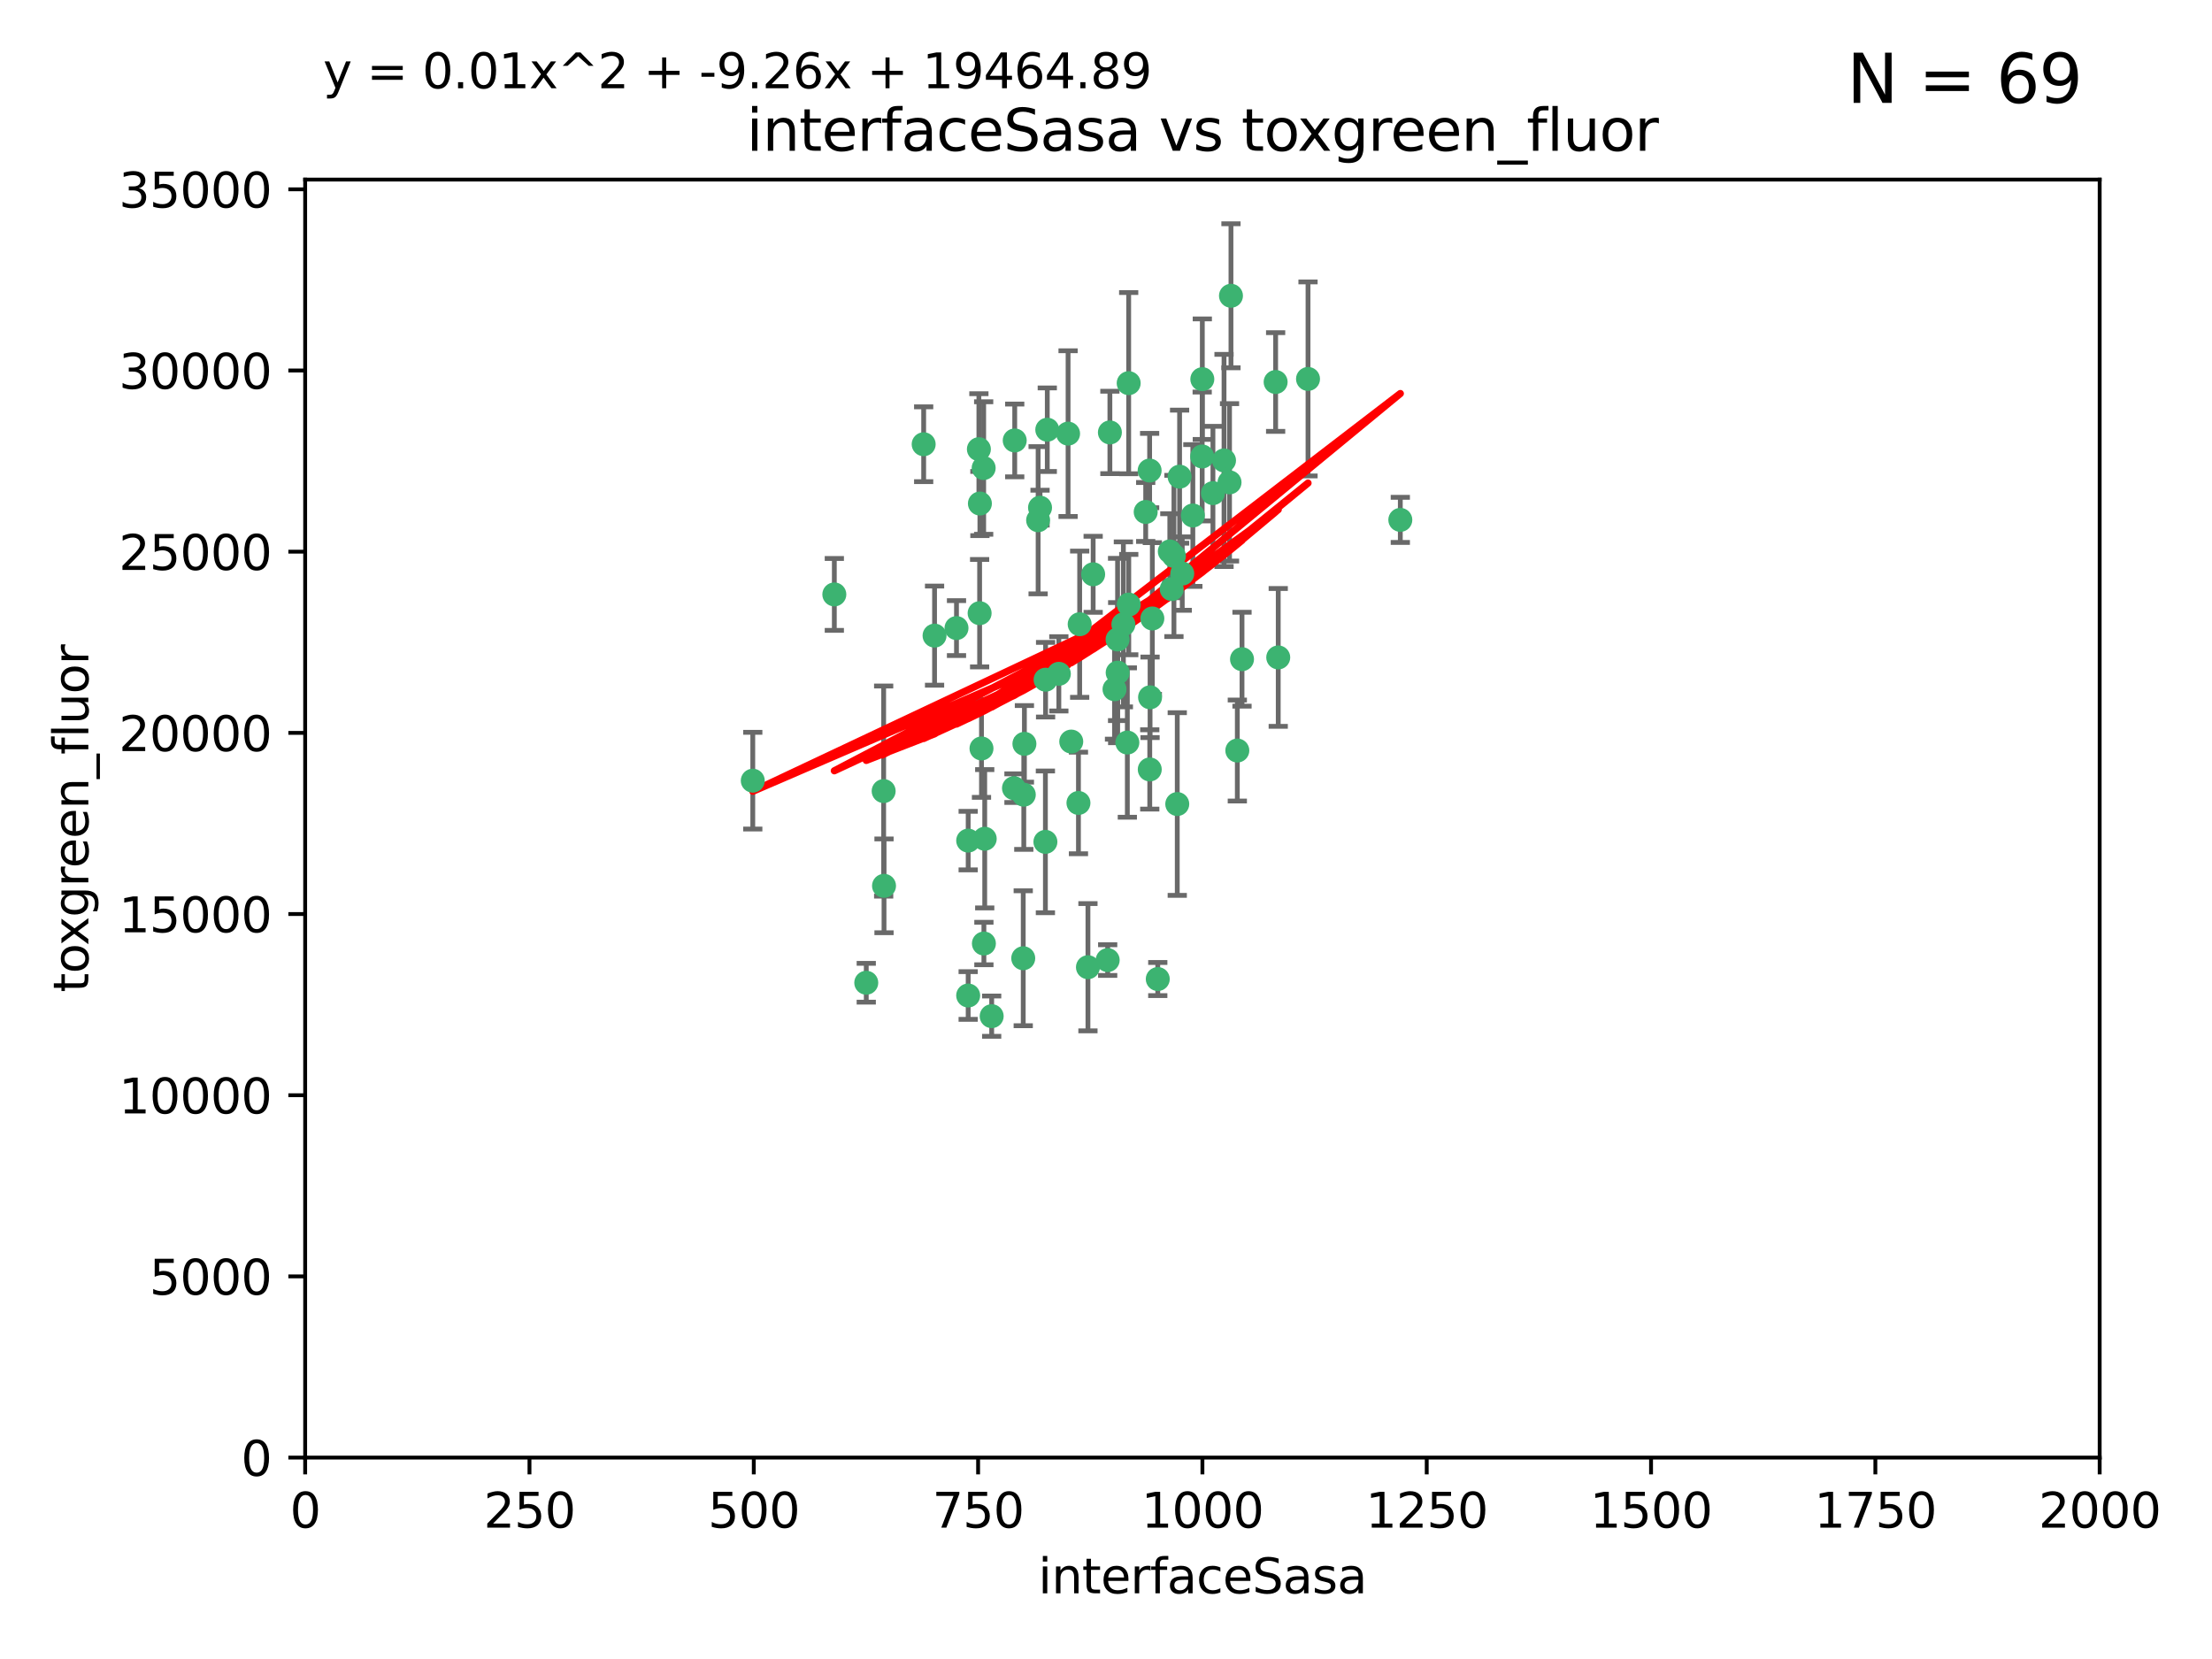 <?xml version="1.0" encoding="utf-8" standalone="no"?>
<!DOCTYPE svg PUBLIC "-//W3C//DTD SVG 1.1//EN"
  "http://www.w3.org/Graphics/SVG/1.1/DTD/svg11.dtd">
<svg xmlns:xlink="http://www.w3.org/1999/xlink" width="460.8pt" height="345.6pt" viewBox="0 0 460.8 345.6" xmlns="http://www.w3.org/2000/svg" version="1.1">
 <defs>
  <style type="text/css">*{stroke-linejoin: round; stroke-linecap: butt}</style>
 </defs>
 <g id="figure_1">
  <g id="patch_1">
   <path d="M 0 345.6 
L 460.8 345.6 
L 460.8 0 
L 0 0 
z
" style="fill: #ffffff"/>
  </g>
  <g id="axes_1">
   <g id="patch_2">
    <path d="M 63.571 303.64 
L 437.4 303.64 
L 437.4 37.411 
L 63.571 37.411 
z
" style="fill: #ffffff"/>
   </g>
   <g id="PathCollection_1">
    <defs>
     <path id="m189e9bc0cc" d="M 0 1.118 
C 0.297 1.118 0.581 1 0.791 0.791 
C 1 0.581 1.118 0.297 1.118 0 
C 1.118 -0.297 1 -0.581 0.791 -0.791 
C 0.581 -1 0.297 -1.118 0 -1.118 
C -0.297 -1.118 -0.581 -1 -0.791 -0.791 
C -1 -0.581 -1.118 -0.297 -1.118 0 
C -1.118 0.297 -1 0.581 -0.791 0.791 
C -0.581 1 -0.297 1.118 0 1.118 
z
" style="stroke: #3cb371"/>
    </defs>
    <g clip-path="url(#pb566d6b73c)">
     <use xlink:href="#m189e9bc0cc" x="243.693" y="114.876" style="fill: #3cb371; stroke: #3cb371"/>
     <use xlink:href="#m189e9bc0cc" x="272.484" y="78.941" style="fill: #3cb371; stroke: #3cb371"/>
     <use xlink:href="#m189e9bc0cc" x="239.489" y="98.026" style="fill: #3cb371; stroke: #3cb371"/>
     <use xlink:href="#m189e9bc0cc" x="250.437" y="95.094" style="fill: #3cb371; stroke: #3cb371"/>
     <use xlink:href="#m189e9bc0cc" x="266.28" y="136.954" style="fill: #3cb371; stroke: #3cb371"/>
     <use xlink:href="#m189e9bc0cc" x="218.168" y="89.516" style="fill: #3cb371; stroke: #3cb371"/>
     <use xlink:href="#m189e9bc0cc" x="265.738" y="79.578" style="fill: #3cb371; stroke: #3cb371"/>
     <use xlink:href="#m189e9bc0cc" x="254.987" y="95.918" style="fill: #3cb371; stroke: #3cb371"/>
     <use xlink:href="#m189e9bc0cc" x="246.284" y="119.488" style="fill: #3cb371; stroke: #3cb371"/>
     <use xlink:href="#m189e9bc0cc" x="252.676" y="102.727" style="fill: #3cb371; stroke: #3cb371"/>
     <use xlink:href="#m189e9bc0cc" x="244.553" y="115.814" style="fill: #3cb371; stroke: #3cb371"/>
     <use xlink:href="#m189e9bc0cc" x="240.054" y="128.839" style="fill: #3cb371; stroke: #3cb371"/>
     <use xlink:href="#m189e9bc0cc" x="258.734" y="137.321" style="fill: #3cb371; stroke: #3cb371"/>
     <use xlink:href="#m189e9bc0cc" x="256.134" y="100.483" style="fill: #3cb371; stroke: #3cb371"/>
     <use xlink:href="#m189e9bc0cc" x="211.385" y="91.754" style="fill: #3cb371; stroke: #3cb371"/>
     <use xlink:href="#m189e9bc0cc" x="235.142" y="125.947" style="fill: #3cb371; stroke: #3cb371"/>
     <use xlink:href="#m189e9bc0cc" x="234.02" y="130.067" style="fill: #3cb371; stroke: #3cb371"/>
     <use xlink:href="#m189e9bc0cc" x="223.161" y="154.483" style="fill: #3cb371; stroke: #3cb371"/>
     <use xlink:href="#m189e9bc0cc" x="248.491" y="107.386" style="fill: #3cb371; stroke: #3cb371"/>
     <use xlink:href="#m189e9bc0cc" x="238.669" y="106.653" style="fill: #3cb371; stroke: #3cb371"/>
     <use xlink:href="#m189e9bc0cc" x="227.725" y="119.635" style="fill: #3cb371; stroke: #3cb371"/>
     <use xlink:href="#m189e9bc0cc" x="235.125" y="79.819" style="fill: #3cb371; stroke: #3cb371"/>
     <use xlink:href="#m189e9bc0cc" x="244.091" y="122.72" style="fill: #3cb371; stroke: #3cb371"/>
     <use xlink:href="#m189e9bc0cc" x="241.185" y="203.953" style="fill: #3cb371; stroke: #3cb371"/>
     <use xlink:href="#m189e9bc0cc" x="231.211" y="90.084" style="fill: #3cb371; stroke: #3cb371"/>
     <use xlink:href="#m189e9bc0cc" x="213.404" y="154.954" style="fill: #3cb371; stroke: #3cb371"/>
     <use xlink:href="#m189e9bc0cc" x="204.131" y="104.896" style="fill: #3cb371; stroke: #3cb371"/>
     <use xlink:href="#m189e9bc0cc" x="245.731" y="99.298" style="fill: #3cb371; stroke: #3cb371"/>
     <use xlink:href="#m189e9bc0cc" x="257.757" y="156.348" style="fill: #3cb371; stroke: #3cb371"/>
     <use xlink:href="#m189e9bc0cc" x="216.658" y="105.756" style="fill: #3cb371; stroke: #3cb371"/>
     <use xlink:href="#m189e9bc0cc" x="204.916" y="97.498" style="fill: #3cb371; stroke: #3cb371"/>
     <use xlink:href="#m189e9bc0cc" x="192.417" y="92.545" style="fill: #3cb371; stroke: #3cb371"/>
     <use xlink:href="#m189e9bc0cc" x="213.275" y="165.548" style="fill: #3cb371; stroke: #3cb371"/>
     <use xlink:href="#m189e9bc0cc" x="222.501" y="90.332" style="fill: #3cb371; stroke: #3cb371"/>
     <use xlink:href="#m189e9bc0cc" x="206.585" y="211.686" style="fill: #3cb371; stroke: #3cb371"/>
     <use xlink:href="#m189e9bc0cc" x="291.711" y="108.301" style="fill: #3cb371; stroke: #3cb371"/>
     <use xlink:href="#m189e9bc0cc" x="224.916" y="130.038" style="fill: #3cb371; stroke: #3cb371"/>
     <use xlink:href="#m189e9bc0cc" x="230.751" y="200.005" style="fill: #3cb371; stroke: #3cb371"/>
     <use xlink:href="#m189e9bc0cc" x="250.465" y="78.988" style="fill: #3cb371; stroke: #3cb371"/>
     <use xlink:href="#m189e9bc0cc" x="199.256" y="130.84" style="fill: #3cb371; stroke: #3cb371"/>
     <use xlink:href="#m189e9bc0cc" x="204.462" y="155.918" style="fill: #3cb371; stroke: #3cb371"/>
     <use xlink:href="#m189e9bc0cc" x="201.688" y="207.381" style="fill: #3cb371; stroke: #3cb371"/>
     <use xlink:href="#m189e9bc0cc" x="213.159" y="199.62" style="fill: #3cb371; stroke: #3cb371"/>
     <use xlink:href="#m189e9bc0cc" x="217.777" y="175.376" style="fill: #3cb371; stroke: #3cb371"/>
     <use xlink:href="#m189e9bc0cc" x="216.26" y="108.373" style="fill: #3cb371; stroke: #3cb371"/>
     <use xlink:href="#m189e9bc0cc" x="220.577" y="140.37" style="fill: #3cb371; stroke: #3cb371"/>
     <use xlink:href="#m189e9bc0cc" x="203.92" y="93.572" style="fill: #3cb371; stroke: #3cb371"/>
     <use xlink:href="#m189e9bc0cc" x="204.073" y="127.738" style="fill: #3cb371; stroke: #3cb371"/>
     <use xlink:href="#m189e9bc0cc" x="224.662" y="167.27" style="fill: #3cb371; stroke: #3cb371"/>
     <use xlink:href="#m189e9bc0cc" x="239.579" y="145.262" style="fill: #3cb371; stroke: #3cb371"/>
     <use xlink:href="#m189e9bc0cc" x="232.833" y="140.122" style="fill: #3cb371; stroke: #3cb371"/>
     <use xlink:href="#m189e9bc0cc" x="256.433" y="61.614" style="fill: #3cb371; stroke: #3cb371"/>
     <use xlink:href="#m189e9bc0cc" x="194.686" y="132.411" style="fill: #3cb371; stroke: #3cb371"/>
     <use xlink:href="#m189e9bc0cc" x="180.458" y="204.723" style="fill: #3cb371; stroke: #3cb371"/>
     <use xlink:href="#m189e9bc0cc" x="211.23" y="164.19" style="fill: #3cb371; stroke: #3cb371"/>
     <use xlink:href="#m189e9bc0cc" x="232.811" y="133.213" style="fill: #3cb371; stroke: #3cb371"/>
     <use xlink:href="#m189e9bc0cc" x="239.516" y="160.289" style="fill: #3cb371; stroke: #3cb371"/>
     <use xlink:href="#m189e9bc0cc" x="204.964" y="196.552" style="fill: #3cb371; stroke: #3cb371"/>
     <use xlink:href="#m189e9bc0cc" x="205.136" y="174.728" style="fill: #3cb371; stroke: #3cb371"/>
     <use xlink:href="#m189e9bc0cc" x="217.815" y="141.593" style="fill: #3cb371; stroke: #3cb371"/>
     <use xlink:href="#m189e9bc0cc" x="201.69" y="175.112" style="fill: #3cb371; stroke: #3cb371"/>
     <use xlink:href="#m189e9bc0cc" x="234.846" y="154.686" style="fill: #3cb371; stroke: #3cb371"/>
     <use xlink:href="#m189e9bc0cc" x="184.082" y="164.794" style="fill: #3cb371; stroke: #3cb371"/>
     <use xlink:href="#m189e9bc0cc" x="232.174" y="143.576" style="fill: #3cb371; stroke: #3cb371"/>
     <use xlink:href="#m189e9bc0cc" x="156.817" y="162.629" style="fill: #3cb371; stroke: #3cb371"/>
     <use xlink:href="#m189e9bc0cc" x="245.245" y="167.495" style="fill: #3cb371; stroke: #3cb371"/>
     <use xlink:href="#m189e9bc0cc" x="173.806" y="123.828" style="fill: #3cb371; stroke: #3cb371"/>
     <use xlink:href="#m189e9bc0cc" x="226.639" y="201.488" style="fill: #3cb371; stroke: #3cb371"/>
     <use xlink:href="#m189e9bc0cc" x="184.157" y="184.534" style="fill: #3cb371; stroke: #3cb371"/>
    </g>
   </g>
   <g id="matplotlib.axis_1">
    <g id="xtick_1">
     <g id="line2d_1">
      <defs>
       <path id="m5cc77d075c" d="M 0 0 
L 0 3.5 
" style="stroke: #000000; stroke-width: 0.8"/>
      </defs>
      <g>
       <use xlink:href="#m5cc77d075c" x="63.571" y="303.64" style="stroke: #000000; stroke-width: 0.8"/>
      </g>
     </g>
     <g id="text_1">
      <!-- 0 -->
      <g transform="translate(60.39 318.238)scale(0.1 -0.1)">
       <defs>
        <path id="DejaVuSans-30" d="M 2034 4250 
Q 1547 4250 1301 3770 
Q 1056 3291 1056 2328 
Q 1056 1369 1301 889 
Q 1547 409 2034 409 
Q 2525 409 2770 889 
Q 3016 1369 3016 2328 
Q 3016 3291 2770 3770 
Q 2525 4250 2034 4250 
z
M 2034 4750 
Q 2819 4750 3233 4129 
Q 3647 3509 3647 2328 
Q 3647 1150 3233 529 
Q 2819 -91 2034 -91 
Q 1250 -91 836 529 
Q 422 1150 422 2328 
Q 422 3509 836 4129 
Q 1250 4750 2034 4750 
z
" transform="scale(0.016)"/>
       </defs>
       <use xlink:href="#DejaVuSans-30"/>
      </g>
     </g>
    </g>
    <g id="xtick_2">
     <g id="line2d_2">
      <g>
       <use xlink:href="#m5cc77d075c" x="110.3" y="303.64" style="stroke: #000000; stroke-width: 0.8"/>
      </g>
     </g>
     <g id="text_2">
      <!-- 250 -->
      <g transform="translate(100.756 318.238)scale(0.1 -0.1)">
       <defs>
        <path id="DejaVuSans-32" d="M 1228 531 
L 3431 531 
L 3431 0 
L 469 0 
L 469 531 
Q 828 903 1448 1529 
Q 2069 2156 2228 2338 
Q 2531 2678 2651 2914 
Q 2772 3150 2772 3378 
Q 2772 3750 2511 3984 
Q 2250 4219 1831 4219 
Q 1534 4219 1204 4116 
Q 875 4013 500 3803 
L 500 4441 
Q 881 4594 1212 4672 
Q 1544 4750 1819 4750 
Q 2544 4750 2975 4387 
Q 3406 4025 3406 3419 
Q 3406 3131 3298 2873 
Q 3191 2616 2906 2266 
Q 2828 2175 2409 1742 
Q 1991 1309 1228 531 
z
" transform="scale(0.016)"/>
        <path id="DejaVuSans-35" d="M 691 4666 
L 3169 4666 
L 3169 4134 
L 1269 4134 
L 1269 2991 
Q 1406 3038 1543 3061 
Q 1681 3084 1819 3084 
Q 2600 3084 3056 2656 
Q 3513 2228 3513 1497 
Q 3513 744 3044 326 
Q 2575 -91 1722 -91 
Q 1428 -91 1123 -41 
Q 819 9 494 109 
L 494 744 
Q 775 591 1075 516 
Q 1375 441 1709 441 
Q 2250 441 2565 725 
Q 2881 1009 2881 1497 
Q 2881 1984 2565 2268 
Q 2250 2553 1709 2553 
Q 1456 2553 1204 2497 
Q 953 2441 691 2322 
L 691 4666 
z
" transform="scale(0.016)"/>
       </defs>
       <use xlink:href="#DejaVuSans-32"/>
       <use xlink:href="#DejaVuSans-35" x="63.623"/>
       <use xlink:href="#DejaVuSans-30" x="127.246"/>
      </g>
     </g>
    </g>
    <g id="xtick_3">
     <g id="line2d_3">
      <g>
       <use xlink:href="#m5cc77d075c" x="157.028" y="303.64" style="stroke: #000000; stroke-width: 0.8"/>
      </g>
     </g>
     <g id="text_3">
      <!-- 500 -->
      <g transform="translate(147.485 318.238)scale(0.1 -0.1)">
       <use xlink:href="#DejaVuSans-35"/>
       <use xlink:href="#DejaVuSans-30" x="63.623"/>
       <use xlink:href="#DejaVuSans-30" x="127.246"/>
      </g>
     </g>
    </g>
    <g id="xtick_4">
     <g id="line2d_4">
      <g>
       <use xlink:href="#m5cc77d075c" x="203.757" y="303.64" style="stroke: #000000; stroke-width: 0.8"/>
      </g>
     </g>
     <g id="text_4">
      <!-- 750 -->
      <g transform="translate(194.213 318.238)scale(0.1 -0.1)">
       <defs>
        <path id="DejaVuSans-37" d="M 525 4666 
L 3525 4666 
L 3525 4397 
L 1831 0 
L 1172 0 
L 2766 4134 
L 525 4134 
L 525 4666 
z
" transform="scale(0.016)"/>
       </defs>
       <use xlink:href="#DejaVuSans-37"/>
       <use xlink:href="#DejaVuSans-35" x="63.623"/>
       <use xlink:href="#DejaVuSans-30" x="127.246"/>
      </g>
     </g>
    </g>
    <g id="xtick_5">
     <g id="line2d_5">
      <g>
       <use xlink:href="#m5cc77d075c" x="250.486" y="303.64" style="stroke: #000000; stroke-width: 0.8"/>
      </g>
     </g>
     <g id="text_5">
      <!-- 1000 -->
      <g transform="translate(237.761 318.238)scale(0.1 -0.1)">
       <defs>
        <path id="DejaVuSans-31" d="M 794 531 
L 1825 531 
L 1825 4091 
L 703 3866 
L 703 4441 
L 1819 4666 
L 2450 4666 
L 2450 531 
L 3481 531 
L 3481 0 
L 794 0 
L 794 531 
z
" transform="scale(0.016)"/>
       </defs>
       <use xlink:href="#DejaVuSans-31"/>
       <use xlink:href="#DejaVuSans-30" x="63.623"/>
       <use xlink:href="#DejaVuSans-30" x="127.246"/>
       <use xlink:href="#DejaVuSans-30" x="190.869"/>
      </g>
     </g>
    </g>
    <g id="xtick_6">
     <g id="line2d_6">
      <g>
       <use xlink:href="#m5cc77d075c" x="297.214" y="303.64" style="stroke: #000000; stroke-width: 0.8"/>
      </g>
     </g>
     <g id="text_6">
      <!-- 1250 -->
      <g transform="translate(284.489 318.238)scale(0.1 -0.1)">
       <use xlink:href="#DejaVuSans-31"/>
       <use xlink:href="#DejaVuSans-32" x="63.623"/>
       <use xlink:href="#DejaVuSans-35" x="127.246"/>
       <use xlink:href="#DejaVuSans-30" x="190.869"/>
      </g>
     </g>
    </g>
    <g id="xtick_7">
     <g id="line2d_7">
      <g>
       <use xlink:href="#m5cc77d075c" x="343.943" y="303.64" style="stroke: #000000; stroke-width: 0.8"/>
      </g>
     </g>
     <g id="text_7">
      <!-- 1500 -->
      <g transform="translate(331.218 318.238)scale(0.1 -0.1)">
       <use xlink:href="#DejaVuSans-31"/>
       <use xlink:href="#DejaVuSans-35" x="63.623"/>
       <use xlink:href="#DejaVuSans-30" x="127.246"/>
       <use xlink:href="#DejaVuSans-30" x="190.869"/>
      </g>
     </g>
    </g>
    <g id="xtick_8">
     <g id="line2d_8">
      <g>
       <use xlink:href="#m5cc77d075c" x="390.671" y="303.64" style="stroke: #000000; stroke-width: 0.8"/>
      </g>
     </g>
     <g id="text_8">
      <!-- 1750 -->
      <g transform="translate(377.946 318.238)scale(0.1 -0.1)">
       <use xlink:href="#DejaVuSans-31"/>
       <use xlink:href="#DejaVuSans-37" x="63.623"/>
       <use xlink:href="#DejaVuSans-35" x="127.246"/>
       <use xlink:href="#DejaVuSans-30" x="190.869"/>
      </g>
     </g>
    </g>
    <g id="xtick_9">
     <g id="line2d_9">
      <g>
       <use xlink:href="#m5cc77d075c" x="437.4" y="303.64" style="stroke: #000000; stroke-width: 0.8"/>
      </g>
     </g>
     <g id="text_9">
      <!-- 2000 -->
      <g transform="translate(424.675 318.238)scale(0.1 -0.1)">
       <use xlink:href="#DejaVuSans-32"/>
       <use xlink:href="#DejaVuSans-30" x="63.623"/>
       <use xlink:href="#DejaVuSans-30" x="127.246"/>
       <use xlink:href="#DejaVuSans-30" x="190.869"/>
      </g>
     </g>
    </g>
    <g id="text_10">
     <!-- interfaceSasa -->
     <g transform="translate(216.279 331.917)scale(0.1 -0.1)">
      <defs>
       <path id="DejaVuSans-69" d="M 603 3500 
L 1178 3500 
L 1178 0 
L 603 0 
L 603 3500 
z
M 603 4863 
L 1178 4863 
L 1178 4134 
L 603 4134 
L 603 4863 
z
" transform="scale(0.016)"/>
       <path id="DejaVuSans-6e" d="M 3513 2113 
L 3513 0 
L 2938 0 
L 2938 2094 
Q 2938 2591 2744 2837 
Q 2550 3084 2163 3084 
Q 1697 3084 1428 2787 
Q 1159 2491 1159 1978 
L 1159 0 
L 581 0 
L 581 3500 
L 1159 3500 
L 1159 2956 
Q 1366 3272 1645 3428 
Q 1925 3584 2291 3584 
Q 2894 3584 3203 3211 
Q 3513 2838 3513 2113 
z
" transform="scale(0.016)"/>
       <path id="DejaVuSans-74" d="M 1172 4494 
L 1172 3500 
L 2356 3500 
L 2356 3053 
L 1172 3053 
L 1172 1153 
Q 1172 725 1289 603 
Q 1406 481 1766 481 
L 2356 481 
L 2356 0 
L 1766 0 
Q 1100 0 847 248 
Q 594 497 594 1153 
L 594 3053 
L 172 3053 
L 172 3500 
L 594 3500 
L 594 4494 
L 1172 4494 
z
" transform="scale(0.016)"/>
       <path id="DejaVuSans-65" d="M 3597 1894 
L 3597 1613 
L 953 1613 
Q 991 1019 1311 708 
Q 1631 397 2203 397 
Q 2534 397 2845 478 
Q 3156 559 3463 722 
L 3463 178 
Q 3153 47 2828 -22 
Q 2503 -91 2169 -91 
Q 1331 -91 842 396 
Q 353 884 353 1716 
Q 353 2575 817 3079 
Q 1281 3584 2069 3584 
Q 2775 3584 3186 3129 
Q 3597 2675 3597 1894 
z
M 3022 2063 
Q 3016 2534 2758 2815 
Q 2500 3097 2075 3097 
Q 1594 3097 1305 2825 
Q 1016 2553 972 2059 
L 3022 2063 
z
" transform="scale(0.016)"/>
       <path id="DejaVuSans-72" d="M 2631 2963 
Q 2534 3019 2420 3045 
Q 2306 3072 2169 3072 
Q 1681 3072 1420 2755 
Q 1159 2438 1159 1844 
L 1159 0 
L 581 0 
L 581 3500 
L 1159 3500 
L 1159 2956 
Q 1341 3275 1631 3429 
Q 1922 3584 2338 3584 
Q 2397 3584 2469 3576 
Q 2541 3569 2628 3553 
L 2631 2963 
z
" transform="scale(0.016)"/>
       <path id="DejaVuSans-66" d="M 2375 4863 
L 2375 4384 
L 1825 4384 
Q 1516 4384 1395 4259 
Q 1275 4134 1275 3809 
L 1275 3500 
L 2222 3500 
L 2222 3053 
L 1275 3053 
L 1275 0 
L 697 0 
L 697 3053 
L 147 3053 
L 147 3500 
L 697 3500 
L 697 3744 
Q 697 4328 969 4595 
Q 1241 4863 1831 4863 
L 2375 4863 
z
" transform="scale(0.016)"/>
       <path id="DejaVuSans-61" d="M 2194 1759 
Q 1497 1759 1228 1600 
Q 959 1441 959 1056 
Q 959 750 1161 570 
Q 1363 391 1709 391 
Q 2188 391 2477 730 
Q 2766 1069 2766 1631 
L 2766 1759 
L 2194 1759 
z
M 3341 1997 
L 3341 0 
L 2766 0 
L 2766 531 
Q 2569 213 2275 61 
Q 1981 -91 1556 -91 
Q 1019 -91 701 211 
Q 384 513 384 1019 
Q 384 1609 779 1909 
Q 1175 2209 1959 2209 
L 2766 2209 
L 2766 2266 
Q 2766 2663 2505 2880 
Q 2244 3097 1772 3097 
Q 1472 3097 1187 3025 
Q 903 2953 641 2809 
L 641 3341 
Q 956 3463 1253 3523 
Q 1550 3584 1831 3584 
Q 2591 3584 2966 3190 
Q 3341 2797 3341 1997 
z
" transform="scale(0.016)"/>
       <path id="DejaVuSans-63" d="M 3122 3366 
L 3122 2828 
Q 2878 2963 2633 3030 
Q 2388 3097 2138 3097 
Q 1578 3097 1268 2742 
Q 959 2388 959 1747 
Q 959 1106 1268 751 
Q 1578 397 2138 397 
Q 2388 397 2633 464 
Q 2878 531 3122 666 
L 3122 134 
Q 2881 22 2623 -34 
Q 2366 -91 2075 -91 
Q 1284 -91 818 406 
Q 353 903 353 1747 
Q 353 2603 823 3093 
Q 1294 3584 2113 3584 
Q 2378 3584 2631 3529 
Q 2884 3475 3122 3366 
z
" transform="scale(0.016)"/>
       <path id="DejaVuSans-53" d="M 3425 4513 
L 3425 3897 
Q 3066 4069 2747 4153 
Q 2428 4238 2131 4238 
Q 1616 4238 1336 4038 
Q 1056 3838 1056 3469 
Q 1056 3159 1242 3001 
Q 1428 2844 1947 2747 
L 2328 2669 
Q 3034 2534 3370 2195 
Q 3706 1856 3706 1288 
Q 3706 609 3251 259 
Q 2797 -91 1919 -91 
Q 1588 -91 1214 -16 
Q 841 59 441 206 
L 441 856 
Q 825 641 1194 531 
Q 1563 422 1919 422 
Q 2459 422 2753 634 
Q 3047 847 3047 1241 
Q 3047 1584 2836 1778 
Q 2625 1972 2144 2069 
L 1759 2144 
Q 1053 2284 737 2584 
Q 422 2884 422 3419 
Q 422 4038 858 4394 
Q 1294 4750 2059 4750 
Q 2388 4750 2728 4690 
Q 3069 4631 3425 4513 
z
" transform="scale(0.016)"/>
       <path id="DejaVuSans-73" d="M 2834 3397 
L 2834 2853 
Q 2591 2978 2328 3040 
Q 2066 3103 1784 3103 
Q 1356 3103 1142 2972 
Q 928 2841 928 2578 
Q 928 2378 1081 2264 
Q 1234 2150 1697 2047 
L 1894 2003 
Q 2506 1872 2764 1633 
Q 3022 1394 3022 966 
Q 3022 478 2636 193 
Q 2250 -91 1575 -91 
Q 1294 -91 989 -36 
Q 684 19 347 128 
L 347 722 
Q 666 556 975 473 
Q 1284 391 1588 391 
Q 1994 391 2212 530 
Q 2431 669 2431 922 
Q 2431 1156 2273 1281 
Q 2116 1406 1581 1522 
L 1381 1569 
Q 847 1681 609 1914 
Q 372 2147 372 2553 
Q 372 3047 722 3315 
Q 1072 3584 1716 3584 
Q 2034 3584 2315 3537 
Q 2597 3491 2834 3397 
z
" transform="scale(0.016)"/>
      </defs>
      <use xlink:href="#DejaVuSans-69"/>
      <use xlink:href="#DejaVuSans-6e" x="27.783"/>
      <use xlink:href="#DejaVuSans-74" x="91.162"/>
      <use xlink:href="#DejaVuSans-65" x="130.371"/>
      <use xlink:href="#DejaVuSans-72" x="191.895"/>
      <use xlink:href="#DejaVuSans-66" x="233.008"/>
      <use xlink:href="#DejaVuSans-61" x="268.213"/>
      <use xlink:href="#DejaVuSans-63" x="329.492"/>
      <use xlink:href="#DejaVuSans-65" x="384.473"/>
      <use xlink:href="#DejaVuSans-53" x="445.996"/>
      <use xlink:href="#DejaVuSans-61" x="509.473"/>
      <use xlink:href="#DejaVuSans-73" x="570.752"/>
      <use xlink:href="#DejaVuSans-61" x="622.852"/>
     </g>
    </g>
   </g>
   <g id="matplotlib.axis_2">
    <g id="ytick_1">
     <g id="line2d_10">
      <defs>
       <path id="m68ed99a558" d="M 0 0 
L -3.5 0 
" style="stroke: #000000; stroke-width: 0.8"/>
      </defs>
      <g>
       <use xlink:href="#m68ed99a558" x="63.571" y="303.64" style="stroke: #000000; stroke-width: 0.8"/>
      </g>
     </g>
     <g id="text_11">
      <!-- 0 -->
      <g transform="translate(50.209 307.439)scale(0.1 -0.1)">
       <use xlink:href="#DejaVuSans-30"/>
      </g>
     </g>
    </g>
    <g id="ytick_2">
     <g id="line2d_11">
      <g>
       <use xlink:href="#m68ed99a558" x="63.571" y="265.897" style="stroke: #000000; stroke-width: 0.8"/>
      </g>
     </g>
     <g id="text_12">
      <!-- 5000 -->
      <g transform="translate(31.121 269.696)scale(0.1 -0.1)">
       <use xlink:href="#DejaVuSans-35"/>
       <use xlink:href="#DejaVuSans-30" x="63.623"/>
       <use xlink:href="#DejaVuSans-30" x="127.246"/>
       <use xlink:href="#DejaVuSans-30" x="190.869"/>
      </g>
     </g>
    </g>
    <g id="ytick_3">
     <g id="line2d_12">
      <g>
       <use xlink:href="#m68ed99a558" x="63.571" y="228.154" style="stroke: #000000; stroke-width: 0.8"/>
      </g>
     </g>
     <g id="text_13">
      <!-- 10000 -->
      <g transform="translate(24.759 231.953)scale(0.1 -0.1)">
       <use xlink:href="#DejaVuSans-31"/>
       <use xlink:href="#DejaVuSans-30" x="63.623"/>
       <use xlink:href="#DejaVuSans-30" x="127.246"/>
       <use xlink:href="#DejaVuSans-30" x="190.869"/>
       <use xlink:href="#DejaVuSans-30" x="254.492"/>
      </g>
     </g>
    </g>
    <g id="ytick_4">
     <g id="line2d_13">
      <g>
       <use xlink:href="#m68ed99a558" x="63.571" y="190.411" style="stroke: #000000; stroke-width: 0.8"/>
      </g>
     </g>
     <g id="text_14">
      <!-- 15000 -->
      <g transform="translate(24.759 194.21)scale(0.1 -0.1)">
       <use xlink:href="#DejaVuSans-31"/>
       <use xlink:href="#DejaVuSans-35" x="63.623"/>
       <use xlink:href="#DejaVuSans-30" x="127.246"/>
       <use xlink:href="#DejaVuSans-30" x="190.869"/>
       <use xlink:href="#DejaVuSans-30" x="254.492"/>
      </g>
     </g>
    </g>
    <g id="ytick_5">
     <g id="line2d_14">
      <g>
       <use xlink:href="#m68ed99a558" x="63.571" y="152.668" style="stroke: #000000; stroke-width: 0.8"/>
      </g>
     </g>
     <g id="text_15">
      <!-- 20000 -->
      <g transform="translate(24.759 156.467)scale(0.1 -0.1)">
       <use xlink:href="#DejaVuSans-32"/>
       <use xlink:href="#DejaVuSans-30" x="63.623"/>
       <use xlink:href="#DejaVuSans-30" x="127.246"/>
       <use xlink:href="#DejaVuSans-30" x="190.869"/>
       <use xlink:href="#DejaVuSans-30" x="254.492"/>
      </g>
     </g>
    </g>
    <g id="ytick_6">
     <g id="line2d_15">
      <g>
       <use xlink:href="#m68ed99a558" x="63.571" y="114.925" style="stroke: #000000; stroke-width: 0.8"/>
      </g>
     </g>
     <g id="text_16">
      <!-- 25000 -->
      <g transform="translate(24.759 118.724)scale(0.1 -0.1)">
       <use xlink:href="#DejaVuSans-32"/>
       <use xlink:href="#DejaVuSans-35" x="63.623"/>
       <use xlink:href="#DejaVuSans-30" x="127.246"/>
       <use xlink:href="#DejaVuSans-30" x="190.869"/>
       <use xlink:href="#DejaVuSans-30" x="254.492"/>
      </g>
     </g>
    </g>
    <g id="ytick_7">
     <g id="line2d_16">
      <g>
       <use xlink:href="#m68ed99a558" x="63.571" y="77.181" style="stroke: #000000; stroke-width: 0.8"/>
      </g>
     </g>
     <g id="text_17">
      <!-- 30000 -->
      <g transform="translate(24.759 80.981)scale(0.1 -0.1)">
       <defs>
        <path id="DejaVuSans-33" d="M 2597 2516 
Q 3050 2419 3304 2112 
Q 3559 1806 3559 1356 
Q 3559 666 3084 287 
Q 2609 -91 1734 -91 
Q 1441 -91 1130 -33 
Q 819 25 488 141 
L 488 750 
Q 750 597 1062 519 
Q 1375 441 1716 441 
Q 2309 441 2620 675 
Q 2931 909 2931 1356 
Q 2931 1769 2642 2001 
Q 2353 2234 1838 2234 
L 1294 2234 
L 1294 2753 
L 1863 2753 
Q 2328 2753 2575 2939 
Q 2822 3125 2822 3475 
Q 2822 3834 2567 4026 
Q 2313 4219 1838 4219 
Q 1578 4219 1281 4162 
Q 984 4106 628 3988 
L 628 4550 
Q 988 4650 1302 4700 
Q 1616 4750 1894 4750 
Q 2613 4750 3031 4423 
Q 3450 4097 3450 3541 
Q 3450 3153 3228 2886 
Q 3006 2619 2597 2516 
z
" transform="scale(0.016)"/>
       </defs>
       <use xlink:href="#DejaVuSans-33"/>
       <use xlink:href="#DejaVuSans-30" x="63.623"/>
       <use xlink:href="#DejaVuSans-30" x="127.246"/>
       <use xlink:href="#DejaVuSans-30" x="190.869"/>
       <use xlink:href="#DejaVuSans-30" x="254.492"/>
      </g>
     </g>
    </g>
    <g id="ytick_8">
     <g id="line2d_17">
      <g>
       <use xlink:href="#m68ed99a558" x="63.571" y="39.438" style="stroke: #000000; stroke-width: 0.8"/>
      </g>
     </g>
     <g id="text_18">
      <!-- 35000 -->
      <g transform="translate(24.759 43.238)scale(0.1 -0.1)">
       <use xlink:href="#DejaVuSans-33"/>
       <use xlink:href="#DejaVuSans-35" x="63.623"/>
       <use xlink:href="#DejaVuSans-30" x="127.246"/>
       <use xlink:href="#DejaVuSans-30" x="190.869"/>
       <use xlink:href="#DejaVuSans-30" x="254.492"/>
      </g>
     </g>
    </g>
    <g id="text_19">
     <!-- toxgreen_fluor -->
     <g transform="translate(18.401 206.72)rotate(-90)scale(0.1 -0.1)">
      <defs>
       <path id="DejaVuSans-6f" d="M 1959 3097 
Q 1497 3097 1228 2736 
Q 959 2375 959 1747 
Q 959 1119 1226 758 
Q 1494 397 1959 397 
Q 2419 397 2687 759 
Q 2956 1122 2956 1747 
Q 2956 2369 2687 2733 
Q 2419 3097 1959 3097 
z
M 1959 3584 
Q 2709 3584 3137 3096 
Q 3566 2609 3566 1747 
Q 3566 888 3137 398 
Q 2709 -91 1959 -91 
Q 1206 -91 779 398 
Q 353 888 353 1747 
Q 353 2609 779 3096 
Q 1206 3584 1959 3584 
z
" transform="scale(0.016)"/>
       <path id="DejaVuSans-78" d="M 3513 3500 
L 2247 1797 
L 3578 0 
L 2900 0 
L 1881 1375 
L 863 0 
L 184 0 
L 1544 1831 
L 300 3500 
L 978 3500 
L 1906 2253 
L 2834 3500 
L 3513 3500 
z
" transform="scale(0.016)"/>
       <path id="DejaVuSans-67" d="M 2906 1791 
Q 2906 2416 2648 2759 
Q 2391 3103 1925 3103 
Q 1463 3103 1205 2759 
Q 947 2416 947 1791 
Q 947 1169 1205 825 
Q 1463 481 1925 481 
Q 2391 481 2648 825 
Q 2906 1169 2906 1791 
z
M 3481 434 
Q 3481 -459 3084 -895 
Q 2688 -1331 1869 -1331 
Q 1566 -1331 1297 -1286 
Q 1028 -1241 775 -1147 
L 775 -588 
Q 1028 -725 1275 -790 
Q 1522 -856 1778 -856 
Q 2344 -856 2625 -561 
Q 2906 -266 2906 331 
L 2906 616 
Q 2728 306 2450 153 
Q 2172 0 1784 0 
Q 1141 0 747 490 
Q 353 981 353 1791 
Q 353 2603 747 3093 
Q 1141 3584 1784 3584 
Q 2172 3584 2450 3431 
Q 2728 3278 2906 2969 
L 2906 3500 
L 3481 3500 
L 3481 434 
z
" transform="scale(0.016)"/>
       <path id="DejaVuSans-5f" d="M 3263 -1063 
L 3263 -1509 
L -63 -1509 
L -63 -1063 
L 3263 -1063 
z
" transform="scale(0.016)"/>
       <path id="DejaVuSans-6c" d="M 603 4863 
L 1178 4863 
L 1178 0 
L 603 0 
L 603 4863 
z
" transform="scale(0.016)"/>
       <path id="DejaVuSans-75" d="M 544 1381 
L 544 3500 
L 1119 3500 
L 1119 1403 
Q 1119 906 1312 657 
Q 1506 409 1894 409 
Q 2359 409 2629 706 
Q 2900 1003 2900 1516 
L 2900 3500 
L 3475 3500 
L 3475 0 
L 2900 0 
L 2900 538 
Q 2691 219 2414 64 
Q 2138 -91 1772 -91 
Q 1169 -91 856 284 
Q 544 659 544 1381 
z
M 1991 3584 
L 1991 3584 
z
" transform="scale(0.016)"/>
      </defs>
      <use xlink:href="#DejaVuSans-74"/>
      <use xlink:href="#DejaVuSans-6f" x="39.209"/>
      <use xlink:href="#DejaVuSans-78" x="97.266"/>
      <use xlink:href="#DejaVuSans-67" x="156.445"/>
      <use xlink:href="#DejaVuSans-72" x="219.922"/>
      <use xlink:href="#DejaVuSans-65" x="258.785"/>
      <use xlink:href="#DejaVuSans-65" x="320.309"/>
      <use xlink:href="#DejaVuSans-6e" x="381.832"/>
      <use xlink:href="#DejaVuSans-5f" x="445.211"/>
      <use xlink:href="#DejaVuSans-66" x="495.211"/>
      <use xlink:href="#DejaVuSans-6c" x="530.416"/>
      <use xlink:href="#DejaVuSans-75" x="558.199"/>
      <use xlink:href="#DejaVuSans-6f" x="621.578"/>
      <use xlink:href="#DejaVuSans-72" x="682.76"/>
     </g>
    </g>
   </g>
   <g id="LineCollection_1">
    <path d="M 243.693 122.737 
L 243.693 107.014 
" clip-path="url(#pb566d6b73c)" style="fill: none; stroke: #696969"/>
    <path d="M 272.484 99.149 
L 272.484 58.733 
" clip-path="url(#pb566d6b73c)" style="fill: none; stroke: #696969"/>
    <path d="M 239.489 105.772 
L 239.489 90.281 
" clip-path="url(#pb566d6b73c)" style="fill: none; stroke: #696969"/>
    <path d="M 250.437 108.514 
L 250.437 81.675 
" clip-path="url(#pb566d6b73c)" style="fill: none; stroke: #696969"/>
    <path d="M 266.28 151.309 
L 266.28 122.599 
" clip-path="url(#pb566d6b73c)" style="fill: none; stroke: #696969"/>
    <path d="M 218.168 98.217 
L 218.168 80.815 
" clip-path="url(#pb566d6b73c)" style="fill: none; stroke: #696969"/>
    <path d="M 265.738 89.863 
L 265.738 69.294 
" clip-path="url(#pb566d6b73c)" style="fill: none; stroke: #696969"/>
    <path d="M 254.987 118.013 
L 254.987 73.824 
" clip-path="url(#pb566d6b73c)" style="fill: none; stroke: #696969"/>
    <path d="M 246.284 127.133 
L 246.284 111.844 
" clip-path="url(#pb566d6b73c)" style="fill: none; stroke: #696969"/>
    <path d="M 252.676 116.638 
L 252.676 88.815 
" clip-path="url(#pb566d6b73c)" style="fill: none; stroke: #696969"/>
    <path d="M 244.553 132.604 
L 244.553 99.024 
" clip-path="url(#pb566d6b73c)" style="fill: none; stroke: #696969"/>
    <path d="M 240.054 144.637 
L 240.054 113.041 
" clip-path="url(#pb566d6b73c)" style="fill: none; stroke: #696969"/>
    <path d="M 258.734 147.102 
L 258.734 127.541 
" clip-path="url(#pb566d6b73c)" style="fill: none; stroke: #696969"/>
    <path d="M 256.134 116.878 
L 256.134 84.088 
" clip-path="url(#pb566d6b73c)" style="fill: none; stroke: #696969"/>
    <path d="M 211.385 99.334 
L 211.385 84.174 
" clip-path="url(#pb566d6b73c)" style="fill: none; stroke: #696969"/>
    <path d="M 235.142 136.397 
L 235.142 115.497 
" clip-path="url(#pb566d6b73c)" style="fill: none; stroke: #696969"/>
    <path d="M 234.02 147.25 
L 234.02 112.885 
" clip-path="url(#pb566d6b73c)" style="fill: none; stroke: #696969"/>
    <path d="M 223.161 155.048 
L 223.161 153.918 
" clip-path="url(#pb566d6b73c)" style="fill: none; stroke: #696969"/>
    <path d="M 248.491 122.155 
L 248.491 92.617 
" clip-path="url(#pb566d6b73c)" style="fill: none; stroke: #696969"/>
    <path d="M 238.669 112.792 
L 238.669 100.514 
" clip-path="url(#pb566d6b73c)" style="fill: none; stroke: #696969"/>
    <path d="M 227.725 127.554 
L 227.725 111.717 
" clip-path="url(#pb566d6b73c)" style="fill: none; stroke: #696969"/>
    <path d="M 235.125 98.693 
L 235.125 60.945 
" clip-path="url(#pb566d6b73c)" style="fill: none; stroke: #696969"/>
    <path d="M 244.091 124.514 
L 244.091 120.926 
" clip-path="url(#pb566d6b73c)" style="fill: none; stroke: #696969"/>
    <path d="M 241.185 207.405 
L 241.185 200.501 
" clip-path="url(#pb566d6b73c)" style="fill: none; stroke: #696969"/>
    <path d="M 231.211 98.668 
L 231.211 81.501 
" clip-path="url(#pb566d6b73c)" style="fill: none; stroke: #696969"/>
    <path d="M 213.404 162.929 
L 213.404 146.979 
" clip-path="url(#pb566d6b73c)" style="fill: none; stroke: #696969"/>
    <path d="M 204.131 111.578 
L 204.131 98.214 
" clip-path="url(#pb566d6b73c)" style="fill: none; stroke: #696969"/>
    <path d="M 245.731 113.157 
L 245.731 85.439 
" clip-path="url(#pb566d6b73c)" style="fill: none; stroke: #696969"/>
    <path d="M 257.757 166.868 
L 257.757 145.829 
" clip-path="url(#pb566d6b73c)" style="fill: none; stroke: #696969"/>
    <path d="M 216.658 109.392 
L 216.658 102.12 
" clip-path="url(#pb566d6b73c)" style="fill: none; stroke: #696969"/>
    <path d="M 204.916 111.302 
L 204.916 83.693 
" clip-path="url(#pb566d6b73c)" style="fill: none; stroke: #696969"/>
    <path d="M 192.417 100.341 
L 192.417 84.749 
" clip-path="url(#pb566d6b73c)" style="fill: none; stroke: #696969"/>
    <path d="M 213.275 176.939 
L 213.275 154.157 
" clip-path="url(#pb566d6b73c)" style="fill: none; stroke: #696969"/>
    <path d="M 222.501 107.592 
L 222.501 73.071 
" clip-path="url(#pb566d6b73c)" style="fill: none; stroke: #696969"/>
    <path d="M 206.585 215.883 
L 206.585 207.488 
" clip-path="url(#pb566d6b73c)" style="fill: none; stroke: #696969"/>
    <path d="M 291.711 113.001 
L 291.711 103.601 
" clip-path="url(#pb566d6b73c)" style="fill: none; stroke: #696969"/>
    <path d="M 224.916 145.27 
L 224.916 114.805 
" clip-path="url(#pb566d6b73c)" style="fill: none; stroke: #696969"/>
    <path d="M 230.751 203.204 
L 230.751 196.806 
" clip-path="url(#pb566d6b73c)" style="fill: none; stroke: #696969"/>
    <path d="M 250.465 91.541 
L 250.465 66.434 
" clip-path="url(#pb566d6b73c)" style="fill: none; stroke: #696969"/>
    <path d="M 199.256 136.561 
L 199.256 125.12 
" clip-path="url(#pb566d6b73c)" style="fill: none; stroke: #696969"/>
    <path d="M 204.462 166.104 
L 204.462 145.732 
" clip-path="url(#pb566d6b73c)" style="fill: none; stroke: #696969"/>
    <path d="M 201.688 212.35 
L 201.688 202.411 
" clip-path="url(#pb566d6b73c)" style="fill: none; stroke: #696969"/>
    <path d="M 213.159 213.675 
L 213.159 185.565 
" clip-path="url(#pb566d6b73c)" style="fill: none; stroke: #696969"/>
    <path d="M 217.777 190.142 
L 217.777 160.609 
" clip-path="url(#pb566d6b73c)" style="fill: none; stroke: #696969"/>
    <path d="M 216.26 123.707 
L 216.26 93.039 
" clip-path="url(#pb566d6b73c)" style="fill: none; stroke: #696969"/>
    <path d="M 220.577 148.106 
L 220.577 132.634 
" clip-path="url(#pb566d6b73c)" style="fill: none; stroke: #696969"/>
    <path d="M 203.92 105.129 
L 203.92 82.016 
" clip-path="url(#pb566d6b73c)" style="fill: none; stroke: #696969"/>
    <path d="M 204.073 138.926 
L 204.073 116.549 
" clip-path="url(#pb566d6b73c)" style="fill: none; stroke: #696969"/>
    <path d="M 224.662 177.849 
L 224.662 156.691 
" clip-path="url(#pb566d6b73c)" style="fill: none; stroke: #696969"/>
    <path d="M 239.579 153.647 
L 239.579 136.877 
" clip-path="url(#pb566d6b73c)" style="fill: none; stroke: #696969"/>
    <path d="M 232.833 154.719 
L 232.833 125.526 
" clip-path="url(#pb566d6b73c)" style="fill: none; stroke: #696969"/>
    <path d="M 256.433 76.614 
L 256.433 46.614 
" clip-path="url(#pb566d6b73c)" style="fill: none; stroke: #696969"/>
    <path d="M 194.686 142.738 
L 194.686 122.084 
" clip-path="url(#pb566d6b73c)" style="fill: none; stroke: #696969"/>
    <path d="M 180.458 208.763 
L 180.458 200.682 
" clip-path="url(#pb566d6b73c)" style="fill: none; stroke: #696969"/>
    <path d="M 211.23 167.175 
L 211.23 161.206 
" clip-path="url(#pb566d6b73c)" style="fill: none; stroke: #696969"/>
    <path d="M 232.811 150.11 
L 232.811 116.316 
" clip-path="url(#pb566d6b73c)" style="fill: none; stroke: #696969"/>
    <path d="M 239.516 168.551 
L 239.516 152.026 
" clip-path="url(#pb566d6b73c)" style="fill: none; stroke: #696969"/>
    <path d="M 204.964 200.974 
L 204.964 192.13 
" clip-path="url(#pb566d6b73c)" style="fill: none; stroke: #696969"/>
    <path d="M 205.136 189.135 
L 205.136 160.322 
" clip-path="url(#pb566d6b73c)" style="fill: none; stroke: #696969"/>
    <path d="M 217.815 149.363 
L 217.815 133.823 
" clip-path="url(#pb566d6b73c)" style="fill: none; stroke: #696969"/>
    <path d="M 201.69 181.212 
L 201.69 169.013 
" clip-path="url(#pb566d6b73c)" style="fill: none; stroke: #696969"/>
    <path d="M 234.846 170.247 
L 234.846 139.125 
" clip-path="url(#pb566d6b73c)" style="fill: none; stroke: #696969"/>
    <path d="M 184.082 186.68 
L 184.082 142.908 
" clip-path="url(#pb566d6b73c)" style="fill: none; stroke: #696969"/>
    <path d="M 232.174 153.98 
L 232.174 133.171 
" clip-path="url(#pb566d6b73c)" style="fill: none; stroke: #696969"/>
    <path d="M 156.817 172.703 
L 156.817 152.555 
" clip-path="url(#pb566d6b73c)" style="fill: none; stroke: #696969"/>
    <path d="M 245.245 186.519 
L 245.245 148.47 
" clip-path="url(#pb566d6b73c)" style="fill: none; stroke: #696969"/>
    <path d="M 173.806 131.314 
L 173.806 116.343 
" clip-path="url(#pb566d6b73c)" style="fill: none; stroke: #696969"/>
    <path d="M 226.639 214.744 
L 226.639 188.233 
" clip-path="url(#pb566d6b73c)" style="fill: none; stroke: #696969"/>
    <path d="M 184.157 194.3 
L 184.157 174.769 
" clip-path="url(#pb566d6b73c)" style="fill: none; stroke: #696969"/>
   </g>
   <g id="line2d_18">
    <defs>
     <path id="m3200456218" d="M 2 0 
L -2 -0 
" style="stroke: #696969"/>
    </defs>
    <g clip-path="url(#pb566d6b73c)">
     <use xlink:href="#m3200456218" x="243.693" y="122.737" style="fill: #696969; stroke: #696969"/>
     <use xlink:href="#m3200456218" x="272.484" y="99.149" style="fill: #696969; stroke: #696969"/>
     <use xlink:href="#m3200456218" x="239.489" y="105.772" style="fill: #696969; stroke: #696969"/>
     <use xlink:href="#m3200456218" x="250.437" y="108.514" style="fill: #696969; stroke: #696969"/>
     <use xlink:href="#m3200456218" x="266.28" y="151.309" style="fill: #696969; stroke: #696969"/>
     <use xlink:href="#m3200456218" x="218.168" y="98.217" style="fill: #696969; stroke: #696969"/>
     <use xlink:href="#m3200456218" x="265.738" y="89.863" style="fill: #696969; stroke: #696969"/>
     <use xlink:href="#m3200456218" x="254.987" y="118.013" style="fill: #696969; stroke: #696969"/>
     <use xlink:href="#m3200456218" x="246.284" y="127.133" style="fill: #696969; stroke: #696969"/>
     <use xlink:href="#m3200456218" x="252.676" y="116.638" style="fill: #696969; stroke: #696969"/>
     <use xlink:href="#m3200456218" x="244.553" y="132.604" style="fill: #696969; stroke: #696969"/>
     <use xlink:href="#m3200456218" x="240.054" y="144.637" style="fill: #696969; stroke: #696969"/>
     <use xlink:href="#m3200456218" x="258.734" y="147.102" style="fill: #696969; stroke: #696969"/>
     <use xlink:href="#m3200456218" x="256.134" y="116.878" style="fill: #696969; stroke: #696969"/>
     <use xlink:href="#m3200456218" x="211.385" y="99.334" style="fill: #696969; stroke: #696969"/>
     <use xlink:href="#m3200456218" x="235.142" y="136.397" style="fill: #696969; stroke: #696969"/>
     <use xlink:href="#m3200456218" x="234.02" y="147.25" style="fill: #696969; stroke: #696969"/>
     <use xlink:href="#m3200456218" x="223.161" y="155.048" style="fill: #696969; stroke: #696969"/>
     <use xlink:href="#m3200456218" x="248.491" y="122.155" style="fill: #696969; stroke: #696969"/>
     <use xlink:href="#m3200456218" x="238.669" y="112.792" style="fill: #696969; stroke: #696969"/>
     <use xlink:href="#m3200456218" x="227.725" y="127.554" style="fill: #696969; stroke: #696969"/>
     <use xlink:href="#m3200456218" x="235.125" y="98.693" style="fill: #696969; stroke: #696969"/>
     <use xlink:href="#m3200456218" x="244.091" y="124.514" style="fill: #696969; stroke: #696969"/>
     <use xlink:href="#m3200456218" x="241.185" y="207.405" style="fill: #696969; stroke: #696969"/>
     <use xlink:href="#m3200456218" x="231.211" y="98.668" style="fill: #696969; stroke: #696969"/>
     <use xlink:href="#m3200456218" x="213.404" y="162.929" style="fill: #696969; stroke: #696969"/>
     <use xlink:href="#m3200456218" x="204.131" y="111.578" style="fill: #696969; stroke: #696969"/>
     <use xlink:href="#m3200456218" x="245.731" y="113.157" style="fill: #696969; stroke: #696969"/>
     <use xlink:href="#m3200456218" x="257.757" y="166.868" style="fill: #696969; stroke: #696969"/>
     <use xlink:href="#m3200456218" x="216.658" y="109.392" style="fill: #696969; stroke: #696969"/>
     <use xlink:href="#m3200456218" x="204.916" y="111.302" style="fill: #696969; stroke: #696969"/>
     <use xlink:href="#m3200456218" x="192.417" y="100.341" style="fill: #696969; stroke: #696969"/>
     <use xlink:href="#m3200456218" x="213.275" y="176.939" style="fill: #696969; stroke: #696969"/>
     <use xlink:href="#m3200456218" x="222.501" y="107.592" style="fill: #696969; stroke: #696969"/>
     <use xlink:href="#m3200456218" x="206.585" y="215.883" style="fill: #696969; stroke: #696969"/>
     <use xlink:href="#m3200456218" x="291.711" y="113.001" style="fill: #696969; stroke: #696969"/>
     <use xlink:href="#m3200456218" x="224.916" y="145.27" style="fill: #696969; stroke: #696969"/>
     <use xlink:href="#m3200456218" x="230.751" y="203.204" style="fill: #696969; stroke: #696969"/>
     <use xlink:href="#m3200456218" x="250.465" y="91.541" style="fill: #696969; stroke: #696969"/>
     <use xlink:href="#m3200456218" x="199.256" y="136.561" style="fill: #696969; stroke: #696969"/>
     <use xlink:href="#m3200456218" x="204.462" y="166.104" style="fill: #696969; stroke: #696969"/>
     <use xlink:href="#m3200456218" x="201.688" y="212.35" style="fill: #696969; stroke: #696969"/>
     <use xlink:href="#m3200456218" x="213.159" y="213.675" style="fill: #696969; stroke: #696969"/>
     <use xlink:href="#m3200456218" x="217.777" y="190.142" style="fill: #696969; stroke: #696969"/>
     <use xlink:href="#m3200456218" x="216.26" y="123.707" style="fill: #696969; stroke: #696969"/>
     <use xlink:href="#m3200456218" x="220.577" y="148.106" style="fill: #696969; stroke: #696969"/>
     <use xlink:href="#m3200456218" x="203.92" y="105.129" style="fill: #696969; stroke: #696969"/>
     <use xlink:href="#m3200456218" x="204.073" y="138.926" style="fill: #696969; stroke: #696969"/>
     <use xlink:href="#m3200456218" x="224.662" y="177.849" style="fill: #696969; stroke: #696969"/>
     <use xlink:href="#m3200456218" x="239.579" y="153.647" style="fill: #696969; stroke: #696969"/>
     <use xlink:href="#m3200456218" x="232.833" y="154.719" style="fill: #696969; stroke: #696969"/>
     <use xlink:href="#m3200456218" x="256.433" y="76.614" style="fill: #696969; stroke: #696969"/>
     <use xlink:href="#m3200456218" x="194.686" y="142.738" style="fill: #696969; stroke: #696969"/>
     <use xlink:href="#m3200456218" x="180.458" y="208.763" style="fill: #696969; stroke: #696969"/>
     <use xlink:href="#m3200456218" x="211.23" y="167.175" style="fill: #696969; stroke: #696969"/>
     <use xlink:href="#m3200456218" x="232.811" y="150.11" style="fill: #696969; stroke: #696969"/>
     <use xlink:href="#m3200456218" x="239.516" y="168.551" style="fill: #696969; stroke: #696969"/>
     <use xlink:href="#m3200456218" x="204.964" y="200.974" style="fill: #696969; stroke: #696969"/>
     <use xlink:href="#m3200456218" x="205.136" y="189.135" style="fill: #696969; stroke: #696969"/>
     <use xlink:href="#m3200456218" x="217.815" y="149.363" style="fill: #696969; stroke: #696969"/>
     <use xlink:href="#m3200456218" x="201.69" y="181.212" style="fill: #696969; stroke: #696969"/>
     <use xlink:href="#m3200456218" x="234.846" y="170.247" style="fill: #696969; stroke: #696969"/>
     <use xlink:href="#m3200456218" x="184.082" y="186.68" style="fill: #696969; stroke: #696969"/>
     <use xlink:href="#m3200456218" x="232.174" y="153.98" style="fill: #696969; stroke: #696969"/>
     <use xlink:href="#m3200456218" x="156.817" y="172.703" style="fill: #696969; stroke: #696969"/>
     <use xlink:href="#m3200456218" x="245.245" y="186.519" style="fill: #696969; stroke: #696969"/>
     <use xlink:href="#m3200456218" x="173.806" y="131.314" style="fill: #696969; stroke: #696969"/>
     <use xlink:href="#m3200456218" x="226.639" y="214.744" style="fill: #696969; stroke: #696969"/>
     <use xlink:href="#m3200456218" x="184.157" y="194.3" style="fill: #696969; stroke: #696969"/>
    </g>
   </g>
   <g id="line2d_19">
    <g clip-path="url(#pb566d6b73c)">
     <use xlink:href="#m3200456218" x="243.693" y="107.014" style="fill: #696969; stroke: #696969"/>
     <use xlink:href="#m3200456218" x="272.484" y="58.733" style="fill: #696969; stroke: #696969"/>
     <use xlink:href="#m3200456218" x="239.489" y="90.281" style="fill: #696969; stroke: #696969"/>
     <use xlink:href="#m3200456218" x="250.437" y="81.675" style="fill: #696969; stroke: #696969"/>
     <use xlink:href="#m3200456218" x="266.28" y="122.599" style="fill: #696969; stroke: #696969"/>
     <use xlink:href="#m3200456218" x="218.168" y="80.815" style="fill: #696969; stroke: #696969"/>
     <use xlink:href="#m3200456218" x="265.738" y="69.294" style="fill: #696969; stroke: #696969"/>
     <use xlink:href="#m3200456218" x="254.987" y="73.824" style="fill: #696969; stroke: #696969"/>
     <use xlink:href="#m3200456218" x="246.284" y="111.844" style="fill: #696969; stroke: #696969"/>
     <use xlink:href="#m3200456218" x="252.676" y="88.815" style="fill: #696969; stroke: #696969"/>
     <use xlink:href="#m3200456218" x="244.553" y="99.024" style="fill: #696969; stroke: #696969"/>
     <use xlink:href="#m3200456218" x="240.054" y="113.041" style="fill: #696969; stroke: #696969"/>
     <use xlink:href="#m3200456218" x="258.734" y="127.541" style="fill: #696969; stroke: #696969"/>
     <use xlink:href="#m3200456218" x="256.134" y="84.088" style="fill: #696969; stroke: #696969"/>
     <use xlink:href="#m3200456218" x="211.385" y="84.174" style="fill: #696969; stroke: #696969"/>
     <use xlink:href="#m3200456218" x="235.142" y="115.497" style="fill: #696969; stroke: #696969"/>
     <use xlink:href="#m3200456218" x="234.02" y="112.885" style="fill: #696969; stroke: #696969"/>
     <use xlink:href="#m3200456218" x="223.161" y="153.918" style="fill: #696969; stroke: #696969"/>
     <use xlink:href="#m3200456218" x="248.491" y="92.617" style="fill: #696969; stroke: #696969"/>
     <use xlink:href="#m3200456218" x="238.669" y="100.514" style="fill: #696969; stroke: #696969"/>
     <use xlink:href="#m3200456218" x="227.725" y="111.717" style="fill: #696969; stroke: #696969"/>
     <use xlink:href="#m3200456218" x="235.125" y="60.945" style="fill: #696969; stroke: #696969"/>
     <use xlink:href="#m3200456218" x="244.091" y="120.926" style="fill: #696969; stroke: #696969"/>
     <use xlink:href="#m3200456218" x="241.185" y="200.501" style="fill: #696969; stroke: #696969"/>
     <use xlink:href="#m3200456218" x="231.211" y="81.501" style="fill: #696969; stroke: #696969"/>
     <use xlink:href="#m3200456218" x="213.404" y="146.979" style="fill: #696969; stroke: #696969"/>
     <use xlink:href="#m3200456218" x="204.131" y="98.214" style="fill: #696969; stroke: #696969"/>
     <use xlink:href="#m3200456218" x="245.731" y="85.439" style="fill: #696969; stroke: #696969"/>
     <use xlink:href="#m3200456218" x="257.757" y="145.829" style="fill: #696969; stroke: #696969"/>
     <use xlink:href="#m3200456218" x="216.658" y="102.12" style="fill: #696969; stroke: #696969"/>
     <use xlink:href="#m3200456218" x="204.916" y="83.693" style="fill: #696969; stroke: #696969"/>
     <use xlink:href="#m3200456218" x="192.417" y="84.749" style="fill: #696969; stroke: #696969"/>
     <use xlink:href="#m3200456218" x="213.275" y="154.157" style="fill: #696969; stroke: #696969"/>
     <use xlink:href="#m3200456218" x="222.501" y="73.071" style="fill: #696969; stroke: #696969"/>
     <use xlink:href="#m3200456218" x="206.585" y="207.488" style="fill: #696969; stroke: #696969"/>
     <use xlink:href="#m3200456218" x="291.711" y="103.601" style="fill: #696969; stroke: #696969"/>
     <use xlink:href="#m3200456218" x="224.916" y="114.805" style="fill: #696969; stroke: #696969"/>
     <use xlink:href="#m3200456218" x="230.751" y="196.806" style="fill: #696969; stroke: #696969"/>
     <use xlink:href="#m3200456218" x="250.465" y="66.434" style="fill: #696969; stroke: #696969"/>
     <use xlink:href="#m3200456218" x="199.256" y="125.12" style="fill: #696969; stroke: #696969"/>
     <use xlink:href="#m3200456218" x="204.462" y="145.732" style="fill: #696969; stroke: #696969"/>
     <use xlink:href="#m3200456218" x="201.688" y="202.411" style="fill: #696969; stroke: #696969"/>
     <use xlink:href="#m3200456218" x="213.159" y="185.565" style="fill: #696969; stroke: #696969"/>
     <use xlink:href="#m3200456218" x="217.777" y="160.609" style="fill: #696969; stroke: #696969"/>
     <use xlink:href="#m3200456218" x="216.26" y="93.039" style="fill: #696969; stroke: #696969"/>
     <use xlink:href="#m3200456218" x="220.577" y="132.634" style="fill: #696969; stroke: #696969"/>
     <use xlink:href="#m3200456218" x="203.92" y="82.016" style="fill: #696969; stroke: #696969"/>
     <use xlink:href="#m3200456218" x="204.073" y="116.549" style="fill: #696969; stroke: #696969"/>
     <use xlink:href="#m3200456218" x="224.662" y="156.691" style="fill: #696969; stroke: #696969"/>
     <use xlink:href="#m3200456218" x="239.579" y="136.877" style="fill: #696969; stroke: #696969"/>
     <use xlink:href="#m3200456218" x="232.833" y="125.526" style="fill: #696969; stroke: #696969"/>
     <use xlink:href="#m3200456218" x="256.433" y="46.614" style="fill: #696969; stroke: #696969"/>
     <use xlink:href="#m3200456218" x="194.686" y="122.084" style="fill: #696969; stroke: #696969"/>
     <use xlink:href="#m3200456218" x="180.458" y="200.682" style="fill: #696969; stroke: #696969"/>
     <use xlink:href="#m3200456218" x="211.23" y="161.206" style="fill: #696969; stroke: #696969"/>
     <use xlink:href="#m3200456218" x="232.811" y="116.316" style="fill: #696969; stroke: #696969"/>
     <use xlink:href="#m3200456218" x="239.516" y="152.026" style="fill: #696969; stroke: #696969"/>
     <use xlink:href="#m3200456218" x="204.964" y="192.13" style="fill: #696969; stroke: #696969"/>
     <use xlink:href="#m3200456218" x="205.136" y="160.322" style="fill: #696969; stroke: #696969"/>
     <use xlink:href="#m3200456218" x="217.815" y="133.823" style="fill: #696969; stroke: #696969"/>
     <use xlink:href="#m3200456218" x="201.69" y="169.013" style="fill: #696969; stroke: #696969"/>
     <use xlink:href="#m3200456218" x="234.846" y="139.125" style="fill: #696969; stroke: #696969"/>
     <use xlink:href="#m3200456218" x="184.082" y="142.908" style="fill: #696969; stroke: #696969"/>
     <use xlink:href="#m3200456218" x="232.174" y="133.171" style="fill: #696969; stroke: #696969"/>
     <use xlink:href="#m3200456218" x="156.817" y="152.555" style="fill: #696969; stroke: #696969"/>
     <use xlink:href="#m3200456218" x="245.245" y="148.47" style="fill: #696969; stroke: #696969"/>
     <use xlink:href="#m3200456218" x="173.806" y="116.343" style="fill: #696969; stroke: #696969"/>
     <use xlink:href="#m3200456218" x="226.639" y="188.233" style="fill: #696969; stroke: #696969"/>
     <use xlink:href="#m3200456218" x="184.157" y="174.769" style="fill: #696969; stroke: #696969"/>
    </g>
   </g>
   <g id="line2d_20">
    <path d="M 243.693 124.306 
L 272.484 100.63 
L 239.489 127.336 
L 250.437 119.217 
L 266.28 106.163 
L 218.168 141.033 
L 265.738 106.635 
L 254.987 115.627 
L 246.284 122.384 
L 252.676 117.466 
L 244.553 123.673 
L 240.054 126.936 
L 258.734 112.573 
L 256.134 114.701 
L 211.385 144.804 
L 235.142 130.356 
L 234.02 131.116 
L 223.161 138.076 
L 248.491 120.714 
L 238.669 127.915 
L 227.725 135.239 
L 235.125 130.368 
L 244.091 124.013 
L 241.185 126.127 
L 231.211 132.986 
L 213.404 143.711 
L 204.131 148.524 
L 245.731 122.798 
L 257.757 113.378 
L 216.658 141.897 
L 204.916 148.137 
L 192.417 153.847 
L 213.275 143.782 
L 222.501 138.476 
L 206.585 147.301 
L 291.711 81.979 
L 224.916 137.001 
L 230.751 133.288 
L 250.465 119.196 
L 199.256 150.841 
L 204.462 148.361 
L 201.688 149.703 
L 213.159 143.845 
L 217.777 141.258 
L 216.26 142.122 
L 220.577 139.625 
L 203.92 148.627 
L 204.073 148.552 
L 224.662 137.158 
L 239.579 127.273 
L 232.833 131.912 
L 256.433 114.458 
L 194.686 152.882 
L 180.458 158.411 
L 211.23 144.887 
L 232.811 131.927 
L 239.516 127.318 
L 204.964 148.113 
L 205.136 148.027 
L 217.815 141.236 
L 201.69 149.702 
L 234.846 130.557 
L 184.082 157.121 
L 232.174 132.351 
L 156.817 164.845 
L 245.245 123.16 
L 173.806 160.569 
L 226.639 135.926 
L 184.157 157.093 
" clip-path="url(#pb566d6b73c)" style="fill: none; stroke: #ff0000; stroke-width: 1.5; stroke-linecap: square"/>
   </g>
   <g id="line2d_21">
    <defs>
     <path id="m9320fbc175" d="M 0 2 
C 0.53 2 1.039 1.789 1.414 1.414 
C 1.789 1.039 2 0.53 2 0 
C 2 -0.53 1.789 -1.039 1.414 -1.414 
C 1.039 -1.789 0.53 -2 0 -2 
C -0.53 -2 -1.039 -1.789 -1.414 -1.414 
C -1.789 -1.039 -2 -0.53 -2 0 
C -2 0.53 -1.789 1.039 -1.414 1.414 
C -1.039 1.789 -0.53 2 0 2 
z
" style="stroke: #3cb371"/>
    </defs>
    <g clip-path="url(#pb566d6b73c)">
     <use xlink:href="#m9320fbc175" x="243.693" y="114.876" style="fill: #3cb371; stroke: #3cb371"/>
     <use xlink:href="#m9320fbc175" x="272.484" y="78.941" style="fill: #3cb371; stroke: #3cb371"/>
     <use xlink:href="#m9320fbc175" x="239.489" y="98.026" style="fill: #3cb371; stroke: #3cb371"/>
     <use xlink:href="#m9320fbc175" x="250.437" y="95.094" style="fill: #3cb371; stroke: #3cb371"/>
     <use xlink:href="#m9320fbc175" x="266.28" y="136.954" style="fill: #3cb371; stroke: #3cb371"/>
     <use xlink:href="#m9320fbc175" x="218.168" y="89.516" style="fill: #3cb371; stroke: #3cb371"/>
     <use xlink:href="#m9320fbc175" x="265.738" y="79.578" style="fill: #3cb371; stroke: #3cb371"/>
     <use xlink:href="#m9320fbc175" x="254.987" y="95.918" style="fill: #3cb371; stroke: #3cb371"/>
     <use xlink:href="#m9320fbc175" x="246.284" y="119.488" style="fill: #3cb371; stroke: #3cb371"/>
     <use xlink:href="#m9320fbc175" x="252.676" y="102.727" style="fill: #3cb371; stroke: #3cb371"/>
     <use xlink:href="#m9320fbc175" x="244.553" y="115.814" style="fill: #3cb371; stroke: #3cb371"/>
     <use xlink:href="#m9320fbc175" x="240.054" y="128.839" style="fill: #3cb371; stroke: #3cb371"/>
     <use xlink:href="#m9320fbc175" x="258.734" y="137.321" style="fill: #3cb371; stroke: #3cb371"/>
     <use xlink:href="#m9320fbc175" x="256.134" y="100.483" style="fill: #3cb371; stroke: #3cb371"/>
     <use xlink:href="#m9320fbc175" x="211.385" y="91.754" style="fill: #3cb371; stroke: #3cb371"/>
     <use xlink:href="#m9320fbc175" x="235.142" y="125.947" style="fill: #3cb371; stroke: #3cb371"/>
     <use xlink:href="#m9320fbc175" x="234.02" y="130.067" style="fill: #3cb371; stroke: #3cb371"/>
     <use xlink:href="#m9320fbc175" x="223.161" y="154.483" style="fill: #3cb371; stroke: #3cb371"/>
     <use xlink:href="#m9320fbc175" x="248.491" y="107.386" style="fill: #3cb371; stroke: #3cb371"/>
     <use xlink:href="#m9320fbc175" x="238.669" y="106.653" style="fill: #3cb371; stroke: #3cb371"/>
     <use xlink:href="#m9320fbc175" x="227.725" y="119.635" style="fill: #3cb371; stroke: #3cb371"/>
     <use xlink:href="#m9320fbc175" x="235.125" y="79.819" style="fill: #3cb371; stroke: #3cb371"/>
     <use xlink:href="#m9320fbc175" x="244.091" y="122.72" style="fill: #3cb371; stroke: #3cb371"/>
     <use xlink:href="#m9320fbc175" x="241.185" y="203.953" style="fill: #3cb371; stroke: #3cb371"/>
     <use xlink:href="#m9320fbc175" x="231.211" y="90.084" style="fill: #3cb371; stroke: #3cb371"/>
     <use xlink:href="#m9320fbc175" x="213.404" y="154.954" style="fill: #3cb371; stroke: #3cb371"/>
     <use xlink:href="#m9320fbc175" x="204.131" y="104.896" style="fill: #3cb371; stroke: #3cb371"/>
     <use xlink:href="#m9320fbc175" x="245.731" y="99.298" style="fill: #3cb371; stroke: #3cb371"/>
     <use xlink:href="#m9320fbc175" x="257.757" y="156.348" style="fill: #3cb371; stroke: #3cb371"/>
     <use xlink:href="#m9320fbc175" x="216.658" y="105.756" style="fill: #3cb371; stroke: #3cb371"/>
     <use xlink:href="#m9320fbc175" x="204.916" y="97.498" style="fill: #3cb371; stroke: #3cb371"/>
     <use xlink:href="#m9320fbc175" x="192.417" y="92.545" style="fill: #3cb371; stroke: #3cb371"/>
     <use xlink:href="#m9320fbc175" x="213.275" y="165.548" style="fill: #3cb371; stroke: #3cb371"/>
     <use xlink:href="#m9320fbc175" x="222.501" y="90.332" style="fill: #3cb371; stroke: #3cb371"/>
     <use xlink:href="#m9320fbc175" x="206.585" y="211.686" style="fill: #3cb371; stroke: #3cb371"/>
     <use xlink:href="#m9320fbc175" x="291.711" y="108.301" style="fill: #3cb371; stroke: #3cb371"/>
     <use xlink:href="#m9320fbc175" x="224.916" y="130.038" style="fill: #3cb371; stroke: #3cb371"/>
     <use xlink:href="#m9320fbc175" x="230.751" y="200.005" style="fill: #3cb371; stroke: #3cb371"/>
     <use xlink:href="#m9320fbc175" x="250.465" y="78.988" style="fill: #3cb371; stroke: #3cb371"/>
     <use xlink:href="#m9320fbc175" x="199.256" y="130.84" style="fill: #3cb371; stroke: #3cb371"/>
     <use xlink:href="#m9320fbc175" x="204.462" y="155.918" style="fill: #3cb371; stroke: #3cb371"/>
     <use xlink:href="#m9320fbc175" x="201.688" y="207.381" style="fill: #3cb371; stroke: #3cb371"/>
     <use xlink:href="#m9320fbc175" x="213.159" y="199.62" style="fill: #3cb371; stroke: #3cb371"/>
     <use xlink:href="#m9320fbc175" x="217.777" y="175.376" style="fill: #3cb371; stroke: #3cb371"/>
     <use xlink:href="#m9320fbc175" x="216.26" y="108.373" style="fill: #3cb371; stroke: #3cb371"/>
     <use xlink:href="#m9320fbc175" x="220.577" y="140.37" style="fill: #3cb371; stroke: #3cb371"/>
     <use xlink:href="#m9320fbc175" x="203.92" y="93.572" style="fill: #3cb371; stroke: #3cb371"/>
     <use xlink:href="#m9320fbc175" x="204.073" y="127.738" style="fill: #3cb371; stroke: #3cb371"/>
     <use xlink:href="#m9320fbc175" x="224.662" y="167.27" style="fill: #3cb371; stroke: #3cb371"/>
     <use xlink:href="#m9320fbc175" x="239.579" y="145.262" style="fill: #3cb371; stroke: #3cb371"/>
     <use xlink:href="#m9320fbc175" x="232.833" y="140.122" style="fill: #3cb371; stroke: #3cb371"/>
     <use xlink:href="#m9320fbc175" x="256.433" y="61.614" style="fill: #3cb371; stroke: #3cb371"/>
     <use xlink:href="#m9320fbc175" x="194.686" y="132.411" style="fill: #3cb371; stroke: #3cb371"/>
     <use xlink:href="#m9320fbc175" x="180.458" y="204.723" style="fill: #3cb371; stroke: #3cb371"/>
     <use xlink:href="#m9320fbc175" x="211.23" y="164.19" style="fill: #3cb371; stroke: #3cb371"/>
     <use xlink:href="#m9320fbc175" x="232.811" y="133.213" style="fill: #3cb371; stroke: #3cb371"/>
     <use xlink:href="#m9320fbc175" x="239.516" y="160.289" style="fill: #3cb371; stroke: #3cb371"/>
     <use xlink:href="#m9320fbc175" x="204.964" y="196.552" style="fill: #3cb371; stroke: #3cb371"/>
     <use xlink:href="#m9320fbc175" x="205.136" y="174.728" style="fill: #3cb371; stroke: #3cb371"/>
     <use xlink:href="#m9320fbc175" x="217.815" y="141.593" style="fill: #3cb371; stroke: #3cb371"/>
     <use xlink:href="#m9320fbc175" x="201.69" y="175.112" style="fill: #3cb371; stroke: #3cb371"/>
     <use xlink:href="#m9320fbc175" x="234.846" y="154.686" style="fill: #3cb371; stroke: #3cb371"/>
     <use xlink:href="#m9320fbc175" x="184.082" y="164.794" style="fill: #3cb371; stroke: #3cb371"/>
     <use xlink:href="#m9320fbc175" x="232.174" y="143.576" style="fill: #3cb371; stroke: #3cb371"/>
     <use xlink:href="#m9320fbc175" x="156.817" y="162.629" style="fill: #3cb371; stroke: #3cb371"/>
     <use xlink:href="#m9320fbc175" x="245.245" y="167.495" style="fill: #3cb371; stroke: #3cb371"/>
     <use xlink:href="#m9320fbc175" x="173.806" y="123.828" style="fill: #3cb371; stroke: #3cb371"/>
     <use xlink:href="#m9320fbc175" x="226.639" y="201.488" style="fill: #3cb371; stroke: #3cb371"/>
     <use xlink:href="#m9320fbc175" x="184.157" y="184.534" style="fill: #3cb371; stroke: #3cb371"/>
    </g>
   </g>
   <g id="patch_3">
    <path d="M 63.571 303.64 
L 63.571 37.411 
" style="fill: none; stroke: #000000; stroke-width: 0.8; stroke-linejoin: miter; stroke-linecap: square"/>
   </g>
   <g id="patch_4">
    <path d="M 437.4 303.64 
L 437.4 37.411 
" style="fill: none; stroke: #000000; stroke-width: 0.8; stroke-linejoin: miter; stroke-linecap: square"/>
   </g>
   <g id="patch_5">
    <path d="M 63.571 303.64 
L 437.4 303.64 
" style="fill: none; stroke: #000000; stroke-width: 0.8; stroke-linejoin: miter; stroke-linecap: square"/>
   </g>
   <g id="patch_6">
    <path d="M 63.571 37.411 
L 437.4 37.411 
" style="fill: none; stroke: #000000; stroke-width: 0.8; stroke-linejoin: miter; stroke-linecap: square"/>
   </g>
   <g id="text_20">
    <!-- N = 69 -->
    <g transform="translate(384.743 21.426)scale(0.14 -0.14)">
     <defs>
      <path id="DejaVuSans-4e" d="M 628 4666 
L 1478 4666 
L 3547 763 
L 3547 4666 
L 4159 4666 
L 4159 0 
L 3309 0 
L 1241 3903 
L 1241 0 
L 628 0 
L 628 4666 
z
" transform="scale(0.016)"/>
      <path id="DejaVuSans-20" transform="scale(0.016)"/>
      <path id="DejaVuSans-3d" d="M 678 2906 
L 4684 2906 
L 4684 2381 
L 678 2381 
L 678 2906 
z
M 678 1631 
L 4684 1631 
L 4684 1100 
L 678 1100 
L 678 1631 
z
" transform="scale(0.016)"/>
      <path id="DejaVuSans-36" d="M 2113 2584 
Q 1688 2584 1439 2293 
Q 1191 2003 1191 1497 
Q 1191 994 1439 701 
Q 1688 409 2113 409 
Q 2538 409 2786 701 
Q 3034 994 3034 1497 
Q 3034 2003 2786 2293 
Q 2538 2584 2113 2584 
z
M 3366 4563 
L 3366 3988 
Q 3128 4100 2886 4159 
Q 2644 4219 2406 4219 
Q 1781 4219 1451 3797 
Q 1122 3375 1075 2522 
Q 1259 2794 1537 2939 
Q 1816 3084 2150 3084 
Q 2853 3084 3261 2657 
Q 3669 2231 3669 1497 
Q 3669 778 3244 343 
Q 2819 -91 2113 -91 
Q 1303 -91 875 529 
Q 447 1150 447 2328 
Q 447 3434 972 4092 
Q 1497 4750 2381 4750 
Q 2619 4750 2861 4703 
Q 3103 4656 3366 4563 
z
" transform="scale(0.016)"/>
      <path id="DejaVuSans-39" d="M 703 97 
L 703 672 
Q 941 559 1184 500 
Q 1428 441 1663 441 
Q 2288 441 2617 861 
Q 2947 1281 2994 2138 
Q 2813 1869 2534 1725 
Q 2256 1581 1919 1581 
Q 1219 1581 811 2004 
Q 403 2428 403 3163 
Q 403 3881 828 4315 
Q 1253 4750 1959 4750 
Q 2769 4750 3195 4129 
Q 3622 3509 3622 2328 
Q 3622 1225 3098 567 
Q 2575 -91 1691 -91 
Q 1453 -91 1209 -44 
Q 966 3 703 97 
z
M 1959 2075 
Q 2384 2075 2632 2365 
Q 2881 2656 2881 3163 
Q 2881 3666 2632 3958 
Q 2384 4250 1959 4250 
Q 1534 4250 1286 3958 
Q 1038 3666 1038 3163 
Q 1038 2656 1286 2365 
Q 1534 2075 1959 2075 
z
" transform="scale(0.016)"/>
     </defs>
     <use xlink:href="#DejaVuSans-4e"/>
     <use xlink:href="#DejaVuSans-20" x="74.805"/>
     <use xlink:href="#DejaVuSans-3d" x="106.592"/>
     <use xlink:href="#DejaVuSans-20" x="190.381"/>
     <use xlink:href="#DejaVuSans-36" x="222.168"/>
     <use xlink:href="#DejaVuSans-39" x="285.791"/>
    </g>
   </g>
   <g id="text_21">
    <!-- y = 0.01x^2 + -9.26x + 19464.89 -->
    <g transform="translate(67.31 18.387)scale(0.1 -0.1)">
     <defs>
      <path id="DejaVuSans-79" d="M 2059 -325 
Q 1816 -950 1584 -1140 
Q 1353 -1331 966 -1331 
L 506 -1331 
L 506 -850 
L 844 -850 
Q 1081 -850 1212 -737 
Q 1344 -625 1503 -206 
L 1606 56 
L 191 3500 
L 800 3500 
L 1894 763 
L 2988 3500 
L 3597 3500 
L 2059 -325 
z
" transform="scale(0.016)"/>
      <path id="DejaVuSans-2e" d="M 684 794 
L 1344 794 
L 1344 0 
L 684 0 
L 684 794 
z
" transform="scale(0.016)"/>
      <path id="DejaVuSans-5e" d="M 2988 4666 
L 4684 2925 
L 4056 2925 
L 2681 4159 
L 1306 2925 
L 678 2925 
L 2375 4666 
L 2988 4666 
z
" transform="scale(0.016)"/>
      <path id="DejaVuSans-2b" d="M 2944 4013 
L 2944 2272 
L 4684 2272 
L 4684 1741 
L 2944 1741 
L 2944 0 
L 2419 0 
L 2419 1741 
L 678 1741 
L 678 2272 
L 2419 2272 
L 2419 4013 
L 2944 4013 
z
" transform="scale(0.016)"/>
      <path id="DejaVuSans-2d" d="M 313 2009 
L 1997 2009 
L 1997 1497 
L 313 1497 
L 313 2009 
z
" transform="scale(0.016)"/>
      <path id="DejaVuSans-34" d="M 2419 4116 
L 825 1625 
L 2419 1625 
L 2419 4116 
z
M 2253 4666 
L 3047 4666 
L 3047 1625 
L 3713 1625 
L 3713 1100 
L 3047 1100 
L 3047 0 
L 2419 0 
L 2419 1100 
L 313 1100 
L 313 1709 
L 2253 4666 
z
" transform="scale(0.016)"/>
      <path id="DejaVuSans-38" d="M 2034 2216 
Q 1584 2216 1326 1975 
Q 1069 1734 1069 1313 
Q 1069 891 1326 650 
Q 1584 409 2034 409 
Q 2484 409 2743 651 
Q 3003 894 3003 1313 
Q 3003 1734 2745 1975 
Q 2488 2216 2034 2216 
z
M 1403 2484 
Q 997 2584 770 2862 
Q 544 3141 544 3541 
Q 544 4100 942 4425 
Q 1341 4750 2034 4750 
Q 2731 4750 3128 4425 
Q 3525 4100 3525 3541 
Q 3525 3141 3298 2862 
Q 3072 2584 2669 2484 
Q 3125 2378 3379 2068 
Q 3634 1759 3634 1313 
Q 3634 634 3220 271 
Q 2806 -91 2034 -91 
Q 1263 -91 848 271 
Q 434 634 434 1313 
Q 434 1759 690 2068 
Q 947 2378 1403 2484 
z
M 1172 3481 
Q 1172 3119 1398 2916 
Q 1625 2713 2034 2713 
Q 2441 2713 2670 2916 
Q 2900 3119 2900 3481 
Q 2900 3844 2670 4047 
Q 2441 4250 2034 4250 
Q 1625 4250 1398 4047 
Q 1172 3844 1172 3481 
z
" transform="scale(0.016)"/>
     </defs>
     <use xlink:href="#DejaVuSans-79"/>
     <use xlink:href="#DejaVuSans-20" x="59.18"/>
     <use xlink:href="#DejaVuSans-3d" x="90.967"/>
     <use xlink:href="#DejaVuSans-20" x="174.756"/>
     <use xlink:href="#DejaVuSans-30" x="206.543"/>
     <use xlink:href="#DejaVuSans-2e" x="270.166"/>
     <use xlink:href="#DejaVuSans-30" x="301.953"/>
     <use xlink:href="#DejaVuSans-31" x="365.576"/>
     <use xlink:href="#DejaVuSans-78" x="429.199"/>
     <use xlink:href="#DejaVuSans-5e" x="488.379"/>
     <use xlink:href="#DejaVuSans-32" x="572.168"/>
     <use xlink:href="#DejaVuSans-20" x="635.791"/>
     <use xlink:href="#DejaVuSans-2b" x="667.578"/>
     <use xlink:href="#DejaVuSans-20" x="751.367"/>
     <use xlink:href="#DejaVuSans-2d" x="783.154"/>
     <use xlink:href="#DejaVuSans-39" x="819.238"/>
     <use xlink:href="#DejaVuSans-2e" x="882.861"/>
     <use xlink:href="#DejaVuSans-32" x="914.648"/>
     <use xlink:href="#DejaVuSans-36" x="978.271"/>
     <use xlink:href="#DejaVuSans-78" x="1041.895"/>
     <use xlink:href="#DejaVuSans-20" x="1101.074"/>
     <use xlink:href="#DejaVuSans-2b" x="1132.861"/>
     <use xlink:href="#DejaVuSans-20" x="1216.65"/>
     <use xlink:href="#DejaVuSans-31" x="1248.438"/>
     <use xlink:href="#DejaVuSans-39" x="1312.061"/>
     <use xlink:href="#DejaVuSans-34" x="1375.684"/>
     <use xlink:href="#DejaVuSans-36" x="1439.307"/>
     <use xlink:href="#DejaVuSans-34" x="1502.93"/>
     <use xlink:href="#DejaVuSans-2e" x="1566.553"/>
     <use xlink:href="#DejaVuSans-38" x="1598.34"/>
     <use xlink:href="#DejaVuSans-39" x="1661.963"/>
    </g>
   </g>
   <g id="text_22">
    <!-- interfaceSasa vs toxgreen_fluor -->
    <g transform="translate(155.513 31.411)scale(0.12 -0.12)">
     <defs>
      <path id="DejaVuSans-76" d="M 191 3500 
L 800 3500 
L 1894 563 
L 2988 3500 
L 3597 3500 
L 2284 0 
L 1503 0 
L 191 3500 
z
" transform="scale(0.016)"/>
     </defs>
     <use xlink:href="#DejaVuSans-69"/>
     <use xlink:href="#DejaVuSans-6e" x="27.783"/>
     <use xlink:href="#DejaVuSans-74" x="91.162"/>
     <use xlink:href="#DejaVuSans-65" x="130.371"/>
     <use xlink:href="#DejaVuSans-72" x="191.895"/>
     <use xlink:href="#DejaVuSans-66" x="233.008"/>
     <use xlink:href="#DejaVuSans-61" x="268.213"/>
     <use xlink:href="#DejaVuSans-63" x="329.492"/>
     <use xlink:href="#DejaVuSans-65" x="384.473"/>
     <use xlink:href="#DejaVuSans-53" x="445.996"/>
     <use xlink:href="#DejaVuSans-61" x="509.473"/>
     <use xlink:href="#DejaVuSans-73" x="570.752"/>
     <use xlink:href="#DejaVuSans-61" x="622.852"/>
     <use xlink:href="#DejaVuSans-20" x="684.131"/>
     <use xlink:href="#DejaVuSans-76" x="715.918"/>
     <use xlink:href="#DejaVuSans-73" x="775.098"/>
     <use xlink:href="#DejaVuSans-20" x="827.197"/>
     <use xlink:href="#DejaVuSans-74" x="858.984"/>
     <use xlink:href="#DejaVuSans-6f" x="898.193"/>
     <use xlink:href="#DejaVuSans-78" x="956.25"/>
     <use xlink:href="#DejaVuSans-67" x="1015.43"/>
     <use xlink:href="#DejaVuSans-72" x="1078.906"/>
     <use xlink:href="#DejaVuSans-65" x="1117.77"/>
     <use xlink:href="#DejaVuSans-65" x="1179.293"/>
     <use xlink:href="#DejaVuSans-6e" x="1240.816"/>
     <use xlink:href="#DejaVuSans-5f" x="1304.195"/>
     <use xlink:href="#DejaVuSans-66" x="1354.195"/>
     <use xlink:href="#DejaVuSans-6c" x="1389.4"/>
     <use xlink:href="#DejaVuSans-75" x="1417.184"/>
     <use xlink:href="#DejaVuSans-6f" x="1480.562"/>
     <use xlink:href="#DejaVuSans-72" x="1541.744"/>
    </g>
   </g>
  </g>
 </g>
 <defs>
  <clipPath id="pb566d6b73c">
   <rect x="63.571" y="37.411" width="373.829" height="266.229"/>
  </clipPath>
 </defs>
</svg>
